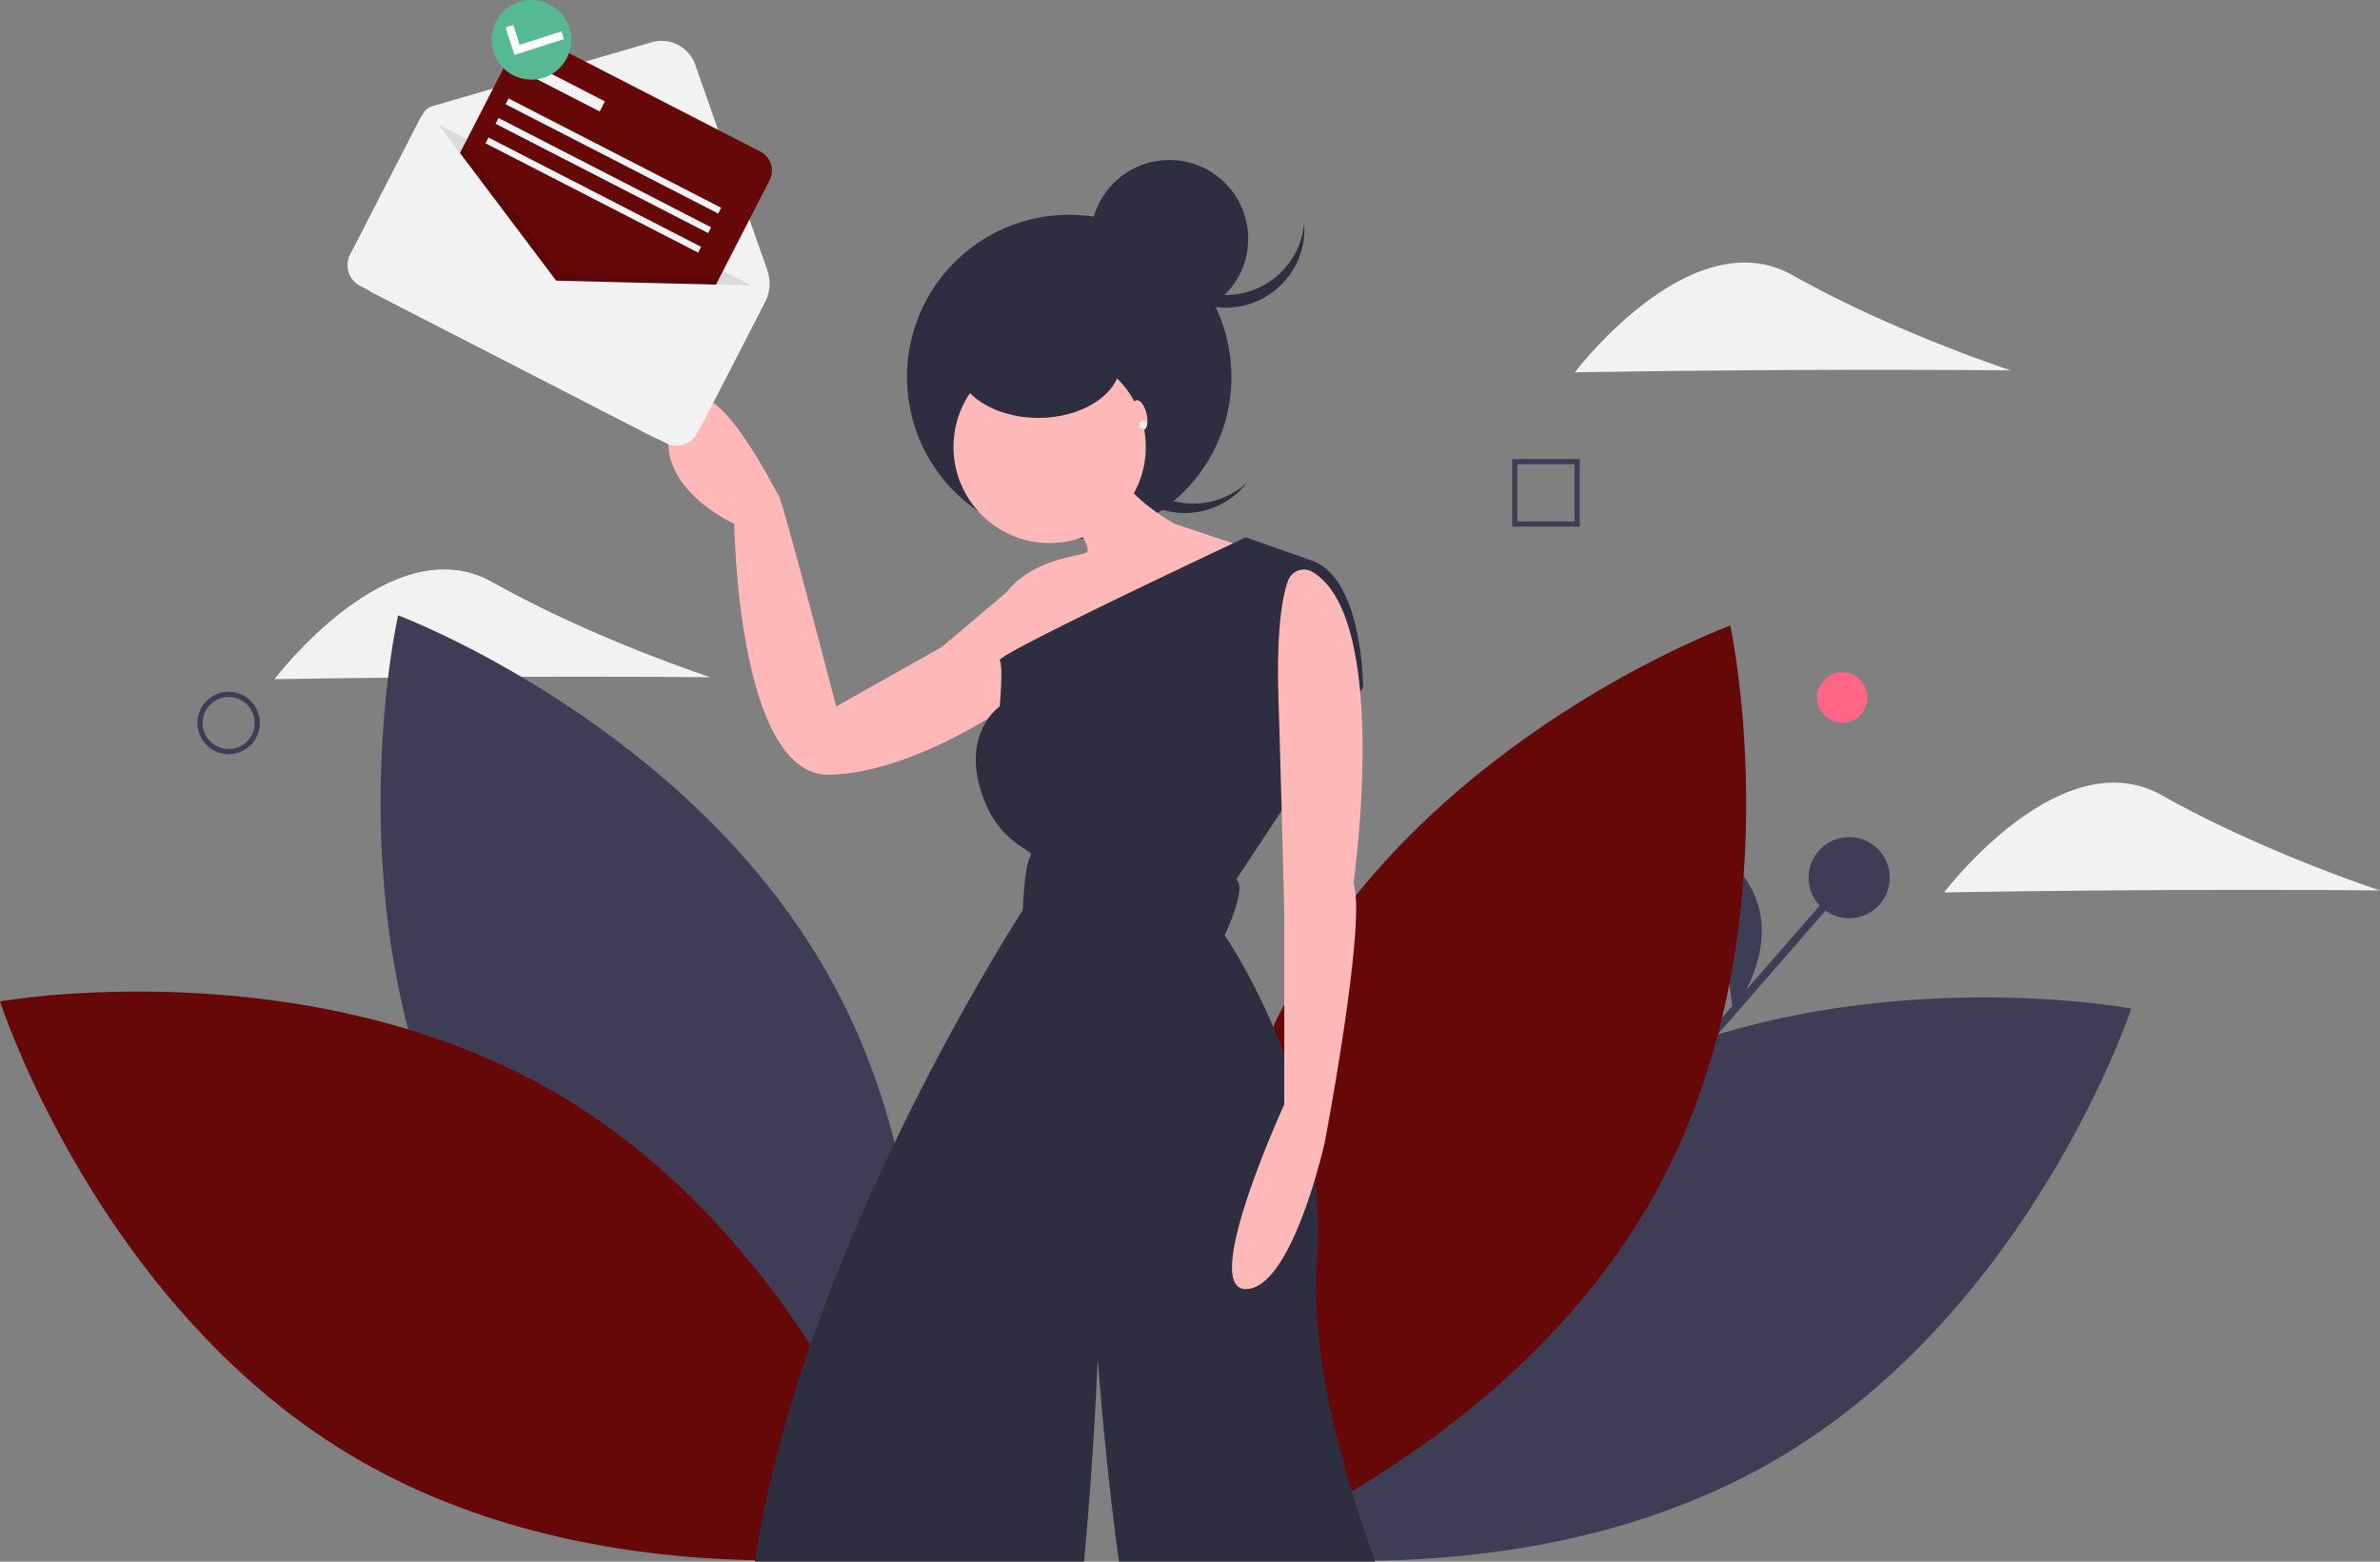<svg xmlns="http://www.w3.org/2000/svg" data-name="Layer 1" width="915.112" height="600.53" class="injected-svg DownloadModal__ImageFile-sc-p17csy-5 iIfSkb grid_media"><rect width="100%" height="100%" fill="#808080" stroke="none"/><path d="M189.473 260.295c-46.277.213-83.944.897-83.944.897s44.773-59.308 83.776-37.335 83.807 36.562 83.807 36.562-37.362-.338-83.64-.124z" fill="#f2f2f2"/><circle cx="708.362" cy="268.224" r="9.694" fill="#ff6584"/><path fill="#3f3d56" d="M637.396 419.773l72.483-83.234 2.238 1.948-72.484 83.234z"/><circle cx="710.999" cy="337.513" r="15.608" fill="#3f3d56"/><path d="M666.326 388.812s29.812-37.63-8.32-63.445m-478.151 129.52c53.69 99.57 167.638 142.313 167.638 142.313s26.9-118.691-26.789-218.26-167.638-142.314-167.638-142.314-26.9 118.692 26.789 218.261z" fill="#3f3d56"/><path d="M216.758 422.13C313.69 480.447 351.02 596.282 351.02 596.282s-119.826 21.283-216.758-37.035S0 385.096 0 385.096s119.826-21.284 216.758 37.034z" fill="#660708"/><path d="M602.431 422.954c-97.444 57.458-135.798 172.957-135.798 172.957s119.633 22.343 217.077-35.115 135.798-172.958 135.798-172.958-119.633-22.342-217.077 35.116z" fill="#3f3d56"/><path d="M636.576 458.577c-54.568 99.091-168.89 140.825-168.89 140.825s-25.85-118.925 28.718-218.016 168.89-140.824 168.89-140.824 25.85 118.924-28.718 218.015z" fill="#660708"/><path d="M438.547 185.845a30.283 30.283 0 01-3.762-40.83 30.598 30.598 0 00-1.777 1.797 30.287 30.287 0 0044.931 40.624 30.601 30.601 0 001.61-1.948 30.283 30.283 0 01-41.002.357z" fill="#2f2e41"/><circle cx="411.114" cy="144.965" r="62.376" fill="#2f2e41"/><path d="M393.979 225.111l1.848-4.806-33.641 28.466-40.666 22.921s-20.702-79.853-22.181-81.331-28.096-57.672-39.927-31.054 22.921 42.144 22.921 42.144 1.11 97.228 36.6 96.489 79.482-32.902 80.222-35.86-5.176-36.969-5.176-36.969z" fill="#ffb8b8"/><circle cx="403.591" cy="171.876" r="36.969" fill="#ffb8b8"/><path d="M410.985 198.494s9.612 12.57 6.654 14.048-19.963 2.218-30.314 14.787 12.569 44.363 12.569 44.363l87.246-58.41-35.49-11.83s-24.399-13.31-23.66-27.358z" fill="#ffb8b8"/><path d="M528.748 600.53h-98.51c-5.58-40.8-8.16-78.19-8.16-78.19s-1.44 37.61-5.27 78.19h-126.56c17.94-120.16 102.99-250.46 102.99-250.46s.74-17.75 2.96-20.71c2.22-2.95-12.57-3.69-19.23-25.87-4.06-13.54-.41-22.4 3.06-27.24a19.572 19.572 0 014.34-4.56s1.48-15.52 0-17.74c-.19-.29 1.27-1.31 3.97-2.86 2.25-1.3 5.36-2.97 9.08-4.89 21.31-11.05 62.56-30.6 76.69-37.26 3.1-1.47 4.9-2.31 4.9-2.31l25.14 8.87c19.96 6.65 19.96 48.8 19.96 48.8l-1.13 1.72-30.17 45.7-17.5 26.52c4.44 2.95-4.43 21.44-4.43 21.44s12.64 18.16 22.92 45.88a208.67 208.67 0 0111.81 47.85 163.687 163.687 0 01.76 31.96c-2.74 35.62 9.44 78.91 22.38 115.16z" fill="#2f2e41"/><path d="M504.503 219.858a6.459 6.459 0 00-9.248 3.458c-2.226 6.122-4.482 18.884-3.678 45.419 1.478 48.798 2.218 82.07 2.218 82.07v73.938s-32.533 70.98-14.788 70.98 30.315-56.192 30.315-56.192 16.266-85.029 11.09-99.816c0 0 14.594-102.157-15.91-119.857z" fill="#ffb8b8"/><ellipse cx="399.252" cy="139.073" rx="31.729" ry="21.633" fill="#2f2e41"/><circle cx="449.638" cy="91.817" r="30.287" fill="#2f2e41"/><path d="M471.272 113.45a30.283 30.283 0 01-30.174-27.763 30.601 30.601 0 00-.113 2.524 30.287 30.287 0 0060.573 0c0-.85-.044-1.69-.112-2.524a30.283 30.283 0 01-30.174 27.763z" fill="#2f2e41"/><ellipse cx="580.786" cy="309.411" rx="2.588" ry="5.915" transform="rotate(-13.434 -126.148 839.303)" fill="#ffb8b8"/><circle cx="439.451" cy="163.373" r="1.479" fill="#f2f2f2"/><path d="M87.918 290.03a12 12 0 1112-12 12.013 12.013 0 01-12 12zm0-22a10 10 0 1010 10 10.011 10.011 0 00-10-10zm519.5-65.5h-26v-26h26zm-24-2h22v-22h-22z" fill="#3f3d56"/><path d="M831.473 342.295c-46.277.213-83.944.897-83.944.897s44.773-59.308 83.776-37.335 83.807 36.562 83.807 36.562-37.362-.338-83.64-.124zm-142-200c-46.277.213-83.944.897-83.944.897s44.773-59.308 83.776-37.335 83.807 36.562 83.807 36.562-37.362-.338-83.64-.124zm-438.646 25.604L143.82 112.875a14.878 14.878 0 01-6.427-20.035l25.21-49.025a5.894 5.894 0 013.591-2.963l84.342-24.592a13.723 13.723 0 0116.79 8.634l27.712 79.047a15.406 15.406 0 01-.838 12.142l-23.339 45.388a14.878 14.878 0 01-20.034 6.428z" fill="#f2f2f2"/><path d="M255.078 148.469l-108.045-46.127c-3.481-1.79-.217.962 1.573-2.52l13.582-55.202 132.356 68.06-33.46 41.373c-1.79 3.482-2.525-3.794-6.006-5.584z" opacity=".1"/><rect x="312.24" y="180.347" width="110.684" height="110.684" rx="8.186" transform="rotate(-62.787 173.676 277.532)" fill="#660708"/><path opacity=".1" d="M276.863 106.382l-27.817 54.097-98.433-50.616 27.817-54.096 36.985 49.096 61.448 1.519z"/><path d="M213.842 107.921l-47.389-62.907a2.877 2.877 0 00-4.857.415L134.63 97.871a8.984 8.984 0 003.881 12.098l117.49 60.414a8.984 8.984 0 0012.097-3.88l26.505-51.544a3.51 3.51 0 00-3.036-5.115zm-8.779-83.092l27.527 14.155-2.001 3.892-27.528-14.155zm-9.517 13.036l81.75 42.037-1.144 2.224-81.75-42.037zm-3.86 7.508l81.75 42.037-1.144 2.224-81.75-42.036z" fill="#f2f2f2"/><path fill="#f2f2f2" d="M187.825 52.88l81.75 42.037-1.144 2.224-81.75-42.037z"/><ellipse cx="346.908" cy="164.789" rx="12.843" ry="12.819" transform="rotate(-62.787 153.002 206.631)" fill="#fff"/><path d="M211.337 1.686a15.32 15.32 0 106.62 20.631 15.366 15.366 0 00-6.62-20.63zM197.8 21.137l-3.392-10.573 2.965-.952 2.444 7.618 16.078-5.158.952 2.965-19.047 6.1z" fill="#57b894"/></svg>